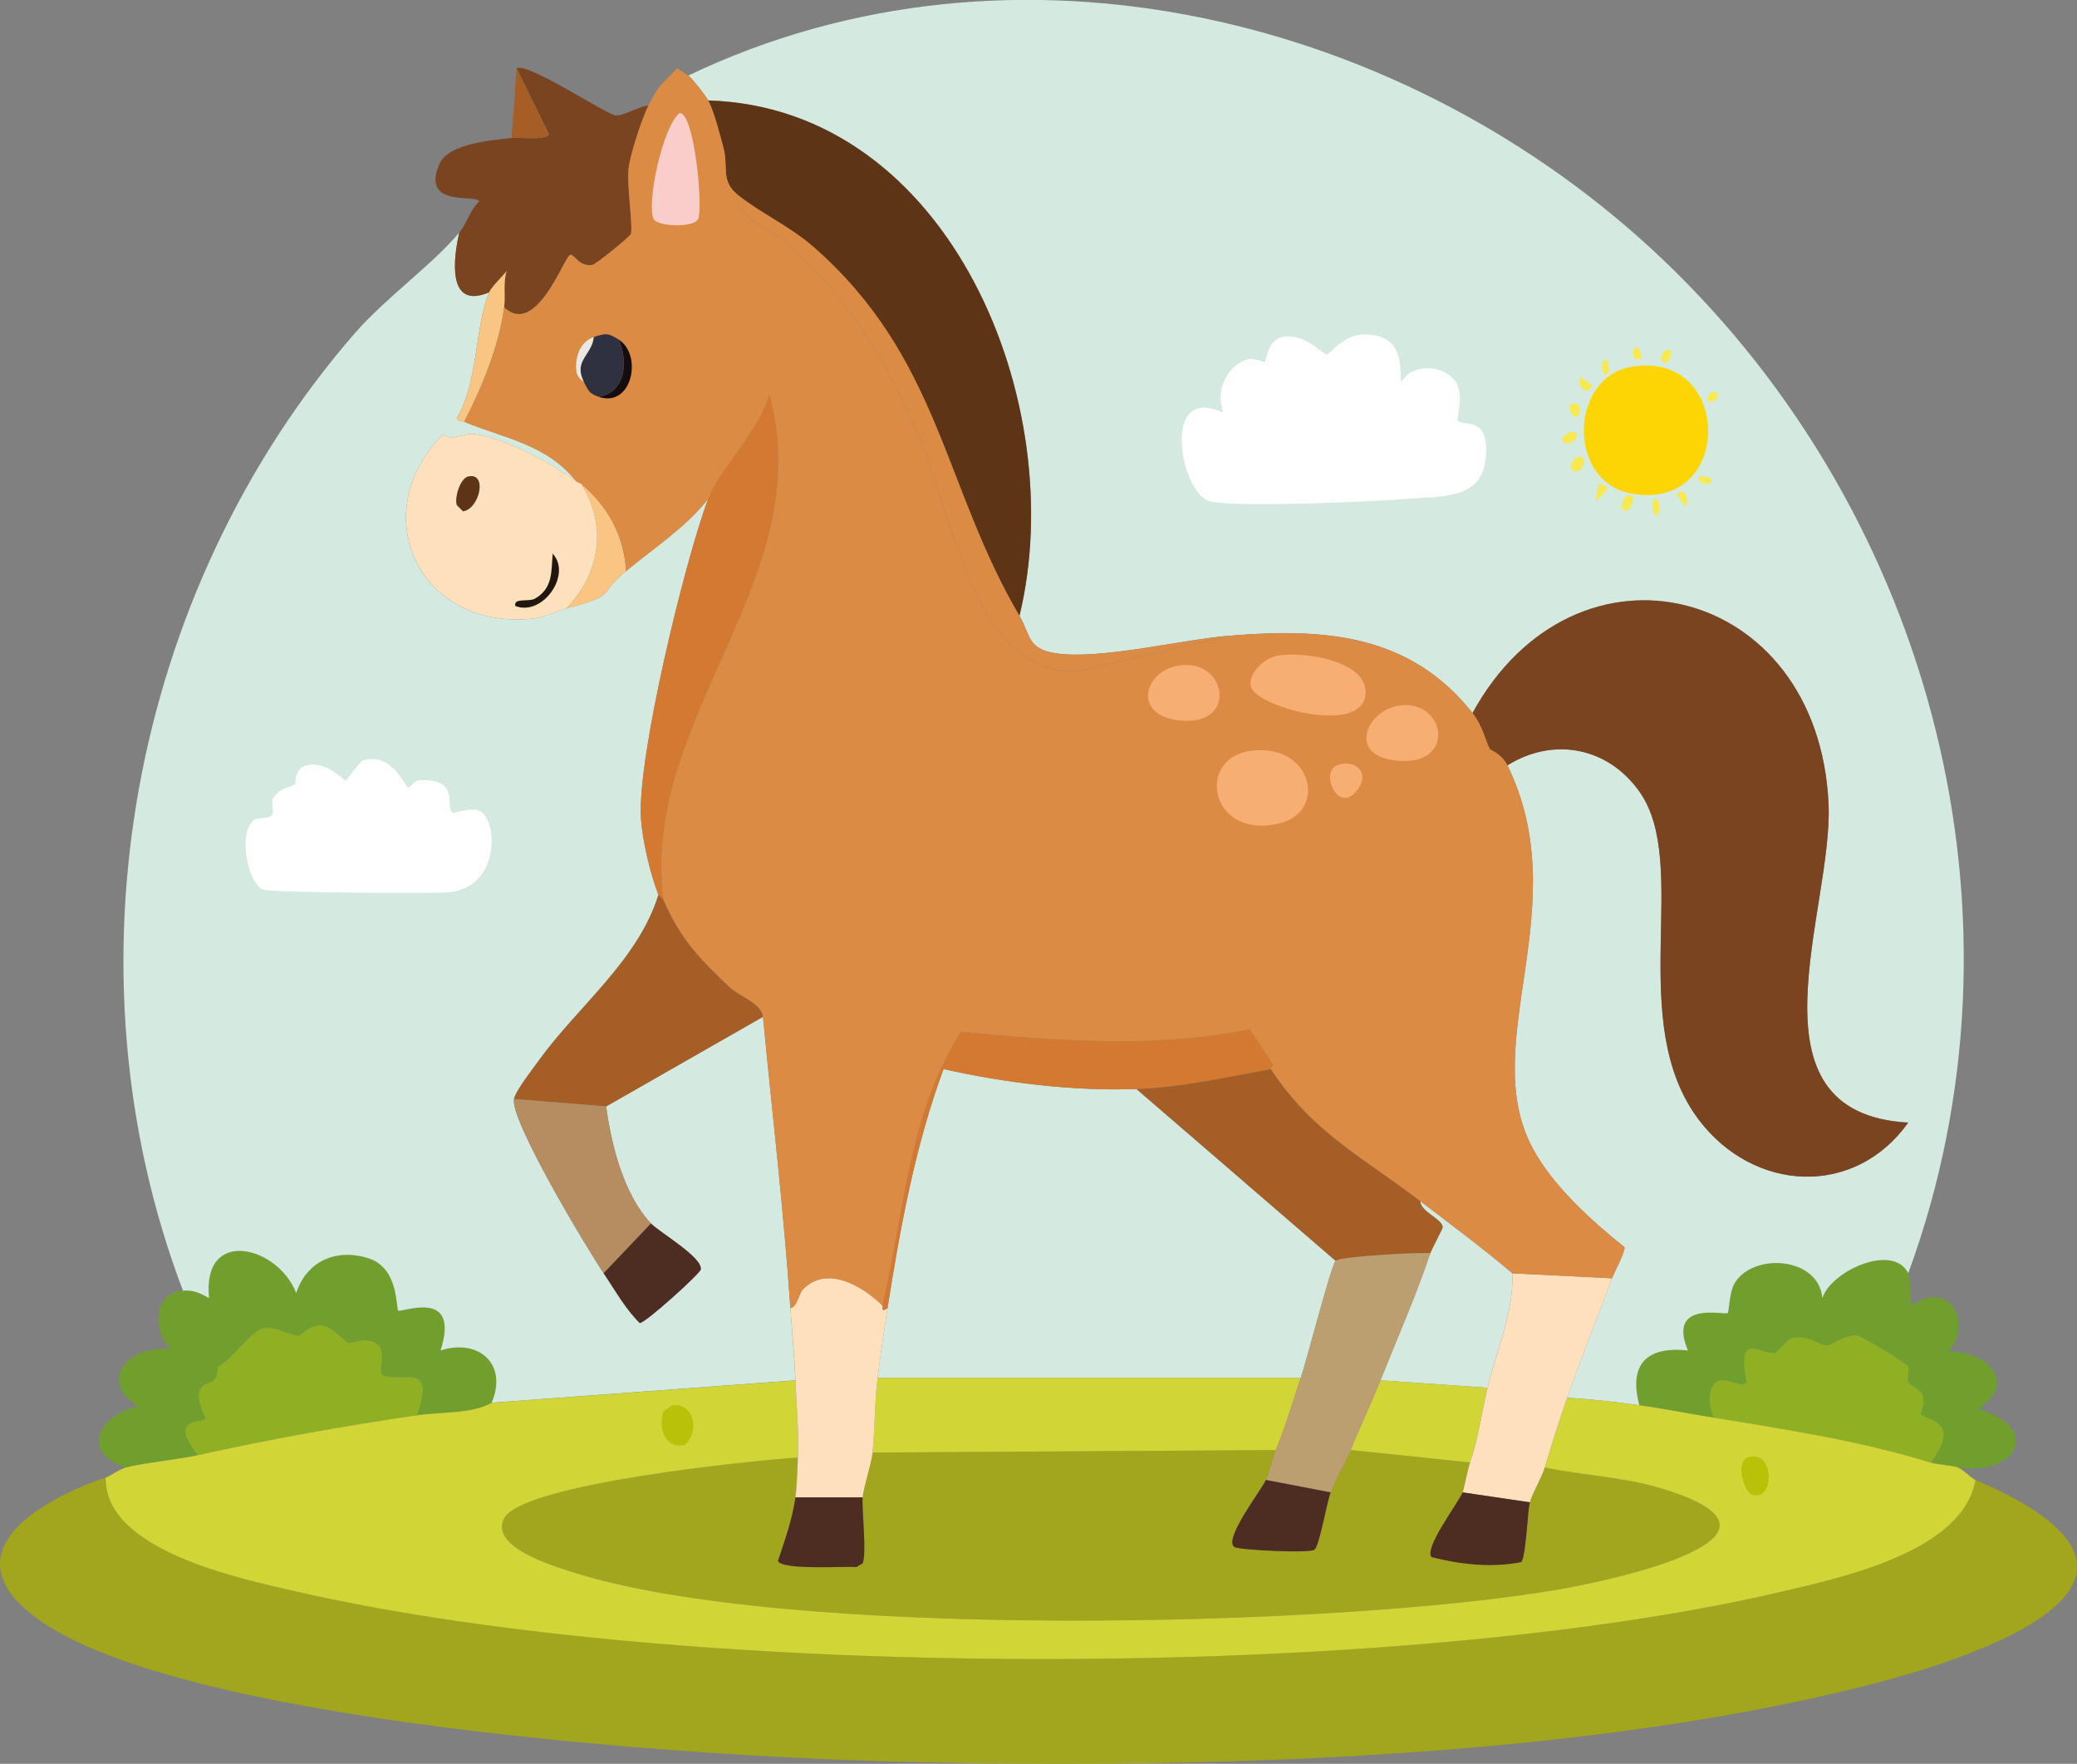 <?xml version="1.0" encoding="UTF-8"?>
<svg id="katman_2" data-name="katman 2" xmlns="http://www.w3.org/2000/svg" viewBox="0 0 512 434.74">
  <rect x="0" y="0" width="512" height="434.74" fill="#808080" stroke="none"/>
  <defs>
    <style>
      .cls-1 {
        fill: #130c10;
      }

      .cls-2 {
        fill: #db8b43;
      }

      .cls-3 {
        fill: #b9c208;
      }

      .cls-4 {
        fill: #5d3516;
      }

      .cls-5 {
        fill: #b58d61;
      }

      .cls-6 {
        fill: #303140;
      }

      .cls-7 {
        fill: #709f2e;
      }

      .cls-8 {
        fill: #f8e950;
      }

      .cls-9 {
        fill: #f7ae73;
      }

      .cls-10 {
        fill: #a55f26;
      }

      .cls-11 {
        fill: #f8c583;
      }

      .cls-12 {
        fill: #fff;
      }

      .cls-13 {
        fill: #90b024;
      }

      .cls-14 {
        fill: #d4e9df;
      }

      .cls-15 {
        fill: #79441f;
      }

      .cls-16 {
        fill: #d37931;
      }

      .cls-17 {
        fill: #fed504;
      }

      .cls-18 {
        fill: #20170f;
      }

      .cls-19 {
        fill: #f9cdc9;
      }

      .cls-20 {
        fill: #e9e8e4;
      }

      .cls-21 {
        fill: #fee0bc;
      }

      .cls-22 {
        fill: #bc9f70;
      }

      .cls-23 {
        fill: #a1a61d;
      }

      .cls-24 {
        fill: #d1d535;
      }

      .cls-25 {
        fill: #4d2c22;
      }
    </style>
  </defs>
  <g id="Layer_1" data-name="Layer 1">
    <g id="_Üretken_Nesne" data-name="Üretken Nesne">
      <g>
        <g>
          <path class="cls-7" d="M121.2,345.75c-4.76,2.72-12.57,2.23-18.41,3.07,4.73-13.42-3.35-7.97-8.29-9.82-1.77-.67,1.3-6.01-1.84-7.98-2.53-1.58-6.15.18-6.75,0-.52-.15-4.29-4.07-6.14-4.3-3.47-.42-5.38,2.37-6.14,2.45-1.82.21-5.32-2.41-8.59-1.84s-8.02,8.01-11.35,9.51c.01,5.18-3,3.18-4.3,5.52s1.46,7.06,1.23,7.36c-.82,1.07-9.34-.57-1.84,8.9-5.08,1.13-13.91,1.98-17.8,3.07-11.64-3.97-6.28-13.08,3.07-15.04-10.53-6.79-1.59-15.29,7.98-14.12-4.39-4.57-4.39-13.84,3.07-14.42,2.64-.21,4.26.63,6.44,1.84-1.81-17.62,16.99-12.92,21.48-1.23,2.54-7.85,9.82-11.13,17.8-8.59,7.64,2.43,6.73,12.44,7.36,12.89.82.58,15.37-5.7,10.43,9.82,9.42-2.99,16.63,3.37,12.58,12.89Z"/>
          <path class="cls-13" d="M102.79,348.82c-18.01,2.6-36.25,5.88-54.01,9.82-7.5-9.47,1.02-7.83,1.84-8.9.24-.31-2.58-4.91-1.23-7.36s4.31-.34,4.3-5.52c3.33-1.5,8.23-8.97,11.35-9.51s6.78,2.05,8.59,1.84c.76-.09,2.67-2.88,6.14-2.45,1.85.23,5.62,4.14,6.14,4.3.6.18,4.22-1.58,6.75,0,3.14,1.96.07,7.31,1.84,7.98,4.93,1.85,13.02-3.6,8.29,9.82Z"/>
        </g>
        <g>
          <path class="cls-7" d="M470.4,313.83c.67,1.35.35,7.55.92,7.98,8.56-6.61,15.43,3.9,8.9,11.35,9.3-.35,17.55,7.52,7.36,14.12,15.98,4.47,9.7,16.53-4.91,14.42-1.46-.53-5.16-.74-6.75-1.23,8.29-10.57-2.03-10.62-2.45-11.97-.06-.21,1.15-2.53.61-4.3-.63-2.07-2.92-2.3-3.68-3.68-.31-.57.31-3.06,0-3.68-.47-.93-11.49-7.57-12.58-7.67-2.97-.27-6.54,2.43-7.36,2.45-1.77.06-4.71-2.72-8.59-1.84-1.47.33-3.72,3.59-4.3,3.68-3.47.56-9.47-5.86-7.06,7.06-.55,1.93-4.4-.82-6.44-.31-3.45.87-2.95,6.58-1.53,9.21-6.12-.99-12.27-2.23-18.41-3.07-2.73-10.15,1.86-14.58,11.97-13.5-5.2-12.44,9.12-8.63,9.82-9.21.28-.23.43-5,1.53-7.06,4.28-7.97,20.88-6.98,21.79,3.38,2.11-6.69,17.41-13.67,21.17-6.14Z"/>
          <path class="cls-13" d="M475.92,360.48c-17.34-5.33-35.48-8.14-53.39-11.05-1.42-2.63-1.91-8.33,1.53-9.21,2.04-.52,5.89,2.24,6.44.31-2.41-12.92,3.58-6.49,7.06-7.06.57-.09,2.82-3.35,4.3-3.68,3.89-.88,6.82,1.9,8.59,1.84.83-.03,4.4-2.73,7.36-2.45,1.1.1,12.11,6.74,12.58,7.67.31.63-.31,3.11,0,3.68.76,1.38,3.05,1.61,3.68,3.68.54,1.76-.68,4.09-.61,4.3.42,1.34,10.75,1.4,2.45,11.97Z"/>
        </g>
      </g>
      <g>
        <g>
          <path class="cls-14" d="M470.4,313.83c-3.76-7.54-19.06-.55-21.17,6.14-.9-10.36-17.51-11.35-21.79-3.38-1.11,2.06-1.26,6.83-1.53,7.06-.7.58-15.02-3.23-9.82,9.21-10.1-1.08-14.69,3.35-11.97,13.5-5.88-.8-11.86-1.52-17.8-1.84,3.46-9.99,7.44-19.57,11.05-29.46.48-1.32,3.36-6.62,3.07-7.67-8.2-6.56-17.77-15.2-22.71-24.55-13.65-25.81,10.93-59.32-6.14-94.21,11.41-7.09,24.78-4.46,32.53,6.44,12.87,18.11-3.74,56.71,14.73,81.01,13.52,17.79,38.36,19.13,51.55.61-41.32-2.31-18.45-52.5-19.64-78.56-2.46-54.14-62.29-68.84-87.76-22.4-15.61-19.67-36.86-20.97-60.14-19.03-11.86.99-31.77,5.99-42.65,4.3-7.01-1.09-6.1-4.42-8.9-9.21,12.59-51.83-16.84-125.22-76.71-127.04-.58-1.1-4.02-5.47-4.91-6.14,80.44-38.44,177.3-14.55,240.27,45.41,66.52,63.35,92.52,162.47,60.45,249.78Z"/>
          <g>
            <path class="cls-12" d="M335.69,82.46c12.04-.52,8.86,10.93,9.82,11.66,2.8-5.08,11.75-4.07,13.81.92,1.31,3.18-.25,8.24,0,8.59,1.24,1.73,8.56-1.69,6.75,10.43-1.38,9.28-12.12,8.29-19.33,8.9-8.19.7-42.31,2.17-48.48.61-7.25-1.83-12.44-29.33,3.38-21.79-2.15-5.07.53-11.55,5.83-13.19,1.56-.48,4.11.73,4.3.61.33-.22.75-5.35,4.3-6.14,5.28-1.17,10.2,4.39,11.05,4.3.51-.05,4.16-4.72,8.59-4.91Z"/>
            <g>
              <path class="cls-17" d="M401.97,90.44c25.09-4.51,25.68,35.35.61,31.3-16.44-2.65-15.74-28.58-.61-31.3Z"/>
              <path class="cls-8" d="M389.7,112.54c1.58.2.48,3.8-1.23,3.68-2.64-.18-.66-3.92,1.23-3.68Z"/>
              <path class="cls-8" d="M400.74,122.35c4.08-1.82.36,6.11-.92,2.76-.22-.56.62-2.63.92-2.76Z"/>
              <path class="cls-8" d="M387.24,106.4c3.94.18-.83,4.69-2.15,2.15-.42-.8,2-2.16,2.15-2.15Z"/>
              <path class="cls-8" d="M393.99,119.29c4.21.38.93,2.79-.61,4.3l.61-4.3Z"/>
              <path class="cls-8" d="M389.7,92.9l2.76,2.15c-1.16,2.84-4.18-.03-2.76-2.15Z"/>
              <path class="cls-8" d="M387.24,99.65c2.31-1.45,2.95,2.76,1.23,3.07-1.07.19-2.06-2.55-1.23-3.07Z"/>
              <path class="cls-8" d="M408.11,122.97c1.06,0,1.5,3.68,0,4.3-.47-.65-1.53-4.28,0-4.3Z"/>
              <path class="cls-8" d="M411.18,86.15c1.82.17.14,4.18-1.23,3.07-1.19-.97.36-3.15,1.23-3.07Z"/>
              <path class="cls-8" d="M414.25,121.13c1.71-.33,2.03,3.19,1.23,3.68l-2.15-2.76.92-.92Z"/>
              <path class="cls-8" d="M395.83,88.6c.6.04,1.48,3.67,0,3.68-1.25,0-1.16-3.75,0-3.68Z"/>
              <path class="cls-8" d="M403.2,85.53c.62-.09,2.48,2.8.61,3.07-1.65.24-1.37-2.96-.61-3.07Z"/>
              <path class="cls-8" d="M422.22,96.58c2.33-.31,1,2.71-.61,2.45-1.53-.24-.12-2.36.61-2.45Z"/>
              <path class="cls-8" d="M419.16,117.45c.56-.32,2.76.2,2.76.92.01,1.98-4.69.18-2.76-.92Z"/>
            </g>
          </g>
        </g>
        <path class="cls-14" d="M372.82,313.83c.31,9.85-3.92,19-6.14,28.23l-26.39-1.84c4.14-10.35,8.72-20.74,12.27-31.3.31-.91,3.09-6.09,3.07-6.44-.12-2.11-5.5-3.78-5.52-6.44,7.63,5.84,15.38,11.57,22.71,17.8Z"/>
        <g>
          <path class="cls-14" d="M120.58,72.03c-3.5,8.13-2.72,22.5-7.98,30.99.51,1.02,1.34.71,1.84.92,9.57,4.02,20.35,5.45,27.62,14.73-4.75-3.72-17.63-10.75-24.86-11.66-3.17-.4-5.87,1.95-7.98,0-19.63,19.81-5.65,48.78,22.71,45.41,1.84-.22,5.48-1.87,7.67-2.45,12.75-3.4,7.28-2.97,14.73-9.21,6.94-5.81,14.48-10.55,20.25-17.8-5.67,14.92-17.61,63.93-16.57,78.86.38,5.49,2.29,13.57,4.3,18.72-5,16.19-19.88,27.53-29.46,40.81-1.5,2.07-5.7,7.42-6.14,9.51-1.08,5.15,17.97,36.88,22.09,42.96,2.83,4.17,5.28,8.68,8.9,12.27,1.29.1,14.84-12.15,15.04-13.19.55-2.98-10.25-9.21-12.27-11.35-6.71-7.11-9.8-19.4-11.05-28.84l38.66-22.09c2.29,23.9,5.13,47.83,6.75,71.8.4,5.98,1,11.76,1.23,17.8l-74.87,5.52c4.05-9.52-3.16-15.88-12.58-12.89,4.94-15.52-9.61-9.24-10.43-9.82-.64-.45.27-10.46-7.36-12.89-7.98-2.54-15.26.74-17.8,8.59-4.49-11.69-23.29-16.39-21.48,1.23-2.18-1.21-3.81-2.05-6.44-1.84-30.07-79.18-12.94-172.35,42.35-235.97,7.56-8.7,19.3-17.04,25.78-24.86-1.52,6.52-3.02,19.15,7.36,14.73Z"/>
          <path class="cls-12" d="M89.59,187.41c7.1-2.1,10.36,6.65,11.05,6.75.15.02,1.84-1.8,2.45-1.84,10.97-.65,6.28,7.2,8.59,7.98.29.1,4.26-1.18,6.14-.61,4.96,1.51,5.95,19.12-7.36,20.25-4.34.37-43.25.06-45.41-.61-4.03-1.25-6.51-14.26-2.45-17.18,1.17-.85,3.97-.08,4.6-1.53.31-.71-.31-3.14,0-3.68,1.64-2.84,4.76-2.99,5.52-3.68.21-.19-.24-3.8,2.76-4.6,4.89-1.3,9.28,3.78,9.82,3.68.32-.06,3.15-4.57,4.3-4.91Z"/>
        </g>
        <path class="cls-14" d="M280.15,268.42l49.1,42.35c-1.08,1.04-7.18,24.69-8.59,28.84h-104.33c.72-5.74,1.55-11.47,2.45-17.18,3.14-19.88,6.81-40.03,13.81-58.92,15.29,3.4,31.86,5.46,47.56,4.91Z"/>
      </g>
      <g>
        <path class="cls-23" d="M26.07,364.16c-.45,18.02,33.23,24.96,47.56,28.23,95.48,21.79,269.83,22.24,365.16,0,15.26-3.56,45.1-9.95,48.18-27.62,57.53,24.6,1.93,43.46-27.92,50.94-72.26,18.11-166.51,20.47-241.19,18.41-45.66-1.26-174.5-9.31-209.28-35.6-21.29-16.09,1.84-29.03,17.49-34.37Z"/>
        <path class="cls-23" d="M314.52,357.41c-.86,2.09-1.58,5.43-2.45,7.36-1.13,2.5-10.79,14.95-7.67,16.57,1.34.7,18.38,1.61,19.64.61s3.06-11.77,3.99-14.12c1.38-3.48,3.47-6.91,4.91-10.43l29.46,3.07c-.68,1.98-1.38,6.2-1.84,7.36-.95,2.42-9.59,13.73-7.67,15.96,7.08,1.78,14.76,2.67,22.09,1.23,1.22-1.27,1.56-12.54,2.15-14.73s2.94-6.12,3.68-8.59c8.93,1.84,19.22,2.37,27.92,4.91,40.53,11.84-11.51,22.92-24.55,25.16-55.05,9.46-191.14,12.42-243.03-4.3-4.97-1.6-20.42-6.2-16.88-13.19,4.37-8.64,61.39-14.28,72.42-15.04-.14,3.04-.21,6.87-.61,9.82-.73,5.43-2.6,10.5-4.3,15.65.87,2.36,16.41,1.29,19.33,1.53l1.53-.92c1.06-2.03-.23-13.75,0-16.26s2.19-8.44,2.45-11.05l99.42-.61Z"/>
        <g>
          <path class="cls-24" d="M196.07,340.22c.24,6.36.9,12.61.61,19.03-11.03.75-68.04,6.4-72.42,15.04-3.54,7,11.91,11.6,16.88,13.19,51.9,16.71,187.98,13.75,243.03,4.3,13.04-2.24,65.08-13.32,24.55-25.16-8.71-2.54-19-3.07-27.92-4.91,1.86-6.22,3.4-11.05,5.52-17.18,5.94.32,11.92,1.04,17.8,1.84s12.29,2.08,18.41,3.07c17.91,2.9,36.05,5.72,53.39,11.05,1.59.49,5.29.69,6.75,1.23,1.17.43,3.31,2.65,4.3,3.07-3.08,17.66-32.92,24.06-48.18,27.62-95.33,22.24-269.68,21.79-365.16,0-14.34-3.27-48.02-10.21-47.56-28.23,1.4-.48,3.15-1.96,4.91-2.45,3.89-1.09,12.71-1.94,17.8-3.07,17.76-3.94,36-7.22,54.01-9.82,5.85-.84,13.65-.34,18.41-3.07l74.87-5.52Z"/>
          <g>
            <path class="cls-24" d="M73.63,364.16c9.3-2.76,10.91,11.25.61,8.59-4.21-1.09-4.24-7.52-.61-8.59Z"/>
            <path class="cls-24" d="M449.84,361.7c6.25-1.06,6.97,9.45,2.45,10.43-6.51,1.41-7.73-9.54-2.45-10.43Z"/>
            <path class="cls-3" d="M165.69,346.36c5.58-.6,6.83,6.64,3.07,9.82-4.96,1.04-6.5-4.4-5.22-8.29l2.15-1.53Z"/>
            <path class="cls-24" d="M95.11,355.57c4.83-1.2,7.05,6.67,2.45,9.21h-1.84c-2.06-1.75-2.86-4.56-2.76-7.06.59-.37,1.74-2.05,2.15-2.15Z"/>
            <path class="cls-3" d="M430.82,359.25c6.62-2.28,6.78,10.74,1.23,9.21-2.11-.58-4.37-8.12-1.23-9.21Z"/>
          </g>
        </g>
        <path class="cls-24" d="M366.68,342.06c-1.38,5.74-2.16,12.16-4.3,18.41l-29.46-3.07c2.35-5.74,5.07-11.45,7.36-17.18l26.39,1.84Z"/>
        <path class="cls-24" d="M320.65,339.61c-2.03,5.97-3.73,11.95-6.14,17.8l-99.42.61c.61-6.06.45-12.22,1.23-18.41h104.33Z"/>
      </g>
      <g>
        <path class="cls-15" d="M151.88,28.46c1.76.15,5.87-2.37,7.98-2.45-1.67,3.35-4.51,12.04-4.91,15.65-.43,3.91,1.11,13.81.61,15.96-.14.6-8.67,7.55-9.51,7.67-3.5.49-4.44-2.84-5.52-2.45-1.48.52-8.34,20.39-16.26,12.89.36-2.9-.29-6,.61-8.9-1.03,1.33-3.72,3.88-4.3,5.22-10.38,4.43-8.88-8.21-7.36-14.73,1.93-2.33,2.62-5.55,4.91-7.67-.53-1.93-14.49,1.76-9.82-9.21,2.19-5.15,13.09-5.85,17.8-6.44,1.78-.22,8.59.74,9.21-.92l-7.98-16.26c2.87-1.48,22.11,11.45,24.55,11.66Z"/>
        <path class="cls-10" d="M126.11,33.98l1.23-17.18,7.98,16.26c-.61,1.66-7.43.7-9.21.92Z"/>
        <path class="cls-15" d="M371.59,188.64c-1.38-2.82-4.15-3.74-4.3-3.99-1.02-1.72-1.71-5.64-4.3-8.9,25.47-46.43,85.3-31.73,87.76,22.4,1.19,26.06-21.68,76.24,19.64,78.56-13.19,18.52-38.03,17.18-51.55-.61-18.47-24.3-1.86-62.9-14.73-81.01-7.75-10.9-21.12-13.53-32.53-6.44Z"/>
        <path class="cls-4" d="M251.3,151.81c-18.88-32.21-19.62-63.56-50.63-90.83-5.91-5.19-13.23-8.47-18.72-12.89-4.49-3.62-2.23-6.83-3.68-11.97-.89-3.16-2.22-8.62-3.68-11.35,59.88,1.82,89.31,75.21,76.71,127.04Z"/>
        <path class="cls-21" d="M397.37,315.06c-3.61,9.89-7.58,19.47-11.05,29.46-2.13,6.13-3.66,10.96-5.52,17.18-.74,2.47-3.1,6.42-3.68,8.59l-16.57-2.45c.46-1.17,1.16-5.38,1.84-7.36,2.14-6.25,2.92-12.67,4.3-18.41,2.22-9.23,6.45-18.38,6.14-28.23l24.55,1.23Z"/>
        <path class="cls-2" d="M251.3,151.81c2.8,4.78,1.89,8.11,8.9,9.21,10.89,1.7,30.79-3.31,42.65-4.3l-36.52,8.59c-25.99,2.23-31.65-38.56-39.58-57.38-7.64-18.13-17.94-35.17-32.83-48.18-3.65-3.19-13.47-6.56-11.97-11.66,5.49,4.42,12.81,7.69,18.72,12.89,31.02,27.27,31.75,58.62,50.63,90.83Z"/>
        <path class="cls-10" d="M313.29,263.51c10.24,15.6,22.6,21.65,36.82,32.53.02,2.67,5.4,4.34,5.52,6.44.02.36-2.76,5.54-3.07,6.44-2.95-.32-22.22.78-23.32,1.84l-49.1-42.35c10.97-.39,22.35-2.95,33.14-4.91Z"/>
        <path class="cls-10" d="M163.54,221.78c4.26,9.68,8.76,14.36,16.26,21.48,2.48,2.35,7.9,3.99,8.29,7.36l-38.66,22.09-22.71-1.84c.44-2.09,4.64-7.44,6.14-9.51,9.57-13.28,24.46-24.62,29.46-40.81.03.08,1.19,1.15,1.23,1.23Z"/>
        <path class="cls-16" d="M163.54,221.78c-.03-.08-1.2-1.15-1.23-1.23-2.01-5.15-3.92-13.23-4.3-18.72-1.04-14.93,10.9-63.95,16.57-78.86,2.99-7.86,12.66-16.71,15.04-25.78,12.59,45.06-31.89,79.7-26.08,124.58Z"/>
        <path class="cls-21" d="M217.55,321.81c.24.24-.58,1.88,1.23.61-.9,5.71-1.73,11.44-2.45,17.18-.78,6.19-.62,12.35-1.23,18.41-.26,2.6-2.23,8.56-2.45,11.05h-16.57c.4-2.95.48-6.78.61-9.82.29-6.41-.37-12.67-.61-19.03-.23-6.03-.82-11.82-1.23-17.8,1.7-.23,2-3.5,3.07-4.6,5.88-6.1,14.69-.87,19.64,3.99Z"/>
        <path class="cls-16" d="M313.29,263.51c-10.79,1.96-22.17,4.52-33.14,4.91-15.7.55-32.27-1.51-47.56-4.91-7,18.88-10.66,39.03-13.81,58.92-1.8,1.27-.99-.38-1.23-.61,5.21-22.55,6.59-47.82,19.33-67.51,23.59,2.22,47.78,4.17,71.19-.61,1.99,2.9,3.95,5.93,5.83,8.9.03.05-.83.59-.61.92Z"/>
        <path class="cls-11" d="M154.34,140.77c-7.45,6.23-1.98,5.81-14.73,9.21,8.34-8.82,10.15-20.14,3.68-30.69,6.65,5.54,10.55,12.85,11.05,21.48Z"/>
        <path class="cls-11" d="M124.27,75.71c-1.19,9.49-5.5,19.8-9.82,28.23-.5-.21-1.33.1-1.84-.92,5.26-8.49,4.48-22.86,7.98-30.99.57-1.33,3.27-3.88,4.3-5.22-.91,2.9-.25,6-.61,8.9Z"/>
        <g>
          <path class="cls-2" d="M169.68,18.64c.89.66,4.33,5.04,4.91,6.14,1.46,2.74,2.79,8.19,3.68,11.35,1.45,5.14-.81,8.35,3.68,11.97-1.51,5.1,8.32,8.47,11.97,11.66,14.89,13.01,25.19,30.05,32.83,48.18,7.93,18.83,13.59,59.61,39.58,57.38l36.52-8.59c23.28-1.94,44.54-.65,60.14,19.03,2.58,3.26,3.28,7.18,4.3,8.9.15.25,2.92,1.17,4.3,3.99,17.07,34.88-7.51,68.39,6.14,94.21,4.94,9.35,14.5,17.99,22.71,24.55.29,1.05-2.59,6.35-3.07,7.67l-24.55-1.23c-7.33-6.23-15.07-11.96-22.71-17.8-14.22-10.88-26.58-16.93-36.82-32.53-.22-.33.65-.87.61-.92-1.88-2.96-3.84-6-5.83-8.9-23.41,4.78-47.61,2.84-71.19.61-12.74,19.68-14.12,44.96-19.33,67.51-4.95-4.86-13.76-10.09-19.64-3.99-1.07,1.11-1.37,4.37-3.07,4.6-1.62-23.97-4.46-47.9-6.75-71.8-.38-3.37-5.81-5.01-8.29-7.36-7.5-7.12-12-11.8-16.26-21.48-5.81-44.89,38.67-79.53,26.08-124.58-2.38,9.07-12.05,17.92-15.04,25.78-5.77,7.25-13.31,11.99-20.25,17.8-.49-8.63-4.4-15.94-11.05-21.48-.17-.14-1.04-.47-1.23-.61-7.27-9.28-18.04-10.71-27.62-14.73,4.32-8.43,8.63-18.74,9.82-28.23,7.92,7.5,14.78-12.37,16.26-12.89,1.09-.38,2.02,2.95,5.52,2.45.84-.12,9.38-7.07,9.51-7.67.49-2.15-1.05-12.05-.61-15.96.4-3.61,3.24-12.3,4.91-15.65.5-1,1.87-3.51,2.45-4.3,1.11-1.48,3.34-3.4,4.6-4.91.89.65,1.88,1.18,2.76,1.84Z"/>
          <g>
            <path class="cls-9" d="M309.3,184.95c14.34-1.12,17.48,14.76,6.75,17.8-17.8,5.04-21.99-16.61-6.75-17.8Z"/>
            <path class="cls-9" d="M314.82,161.63c6.02-1.17,22.52,1.06,21.79,9.51-.89,10.28-26.97,3.06-28.23-1.84-.87-3.39,3.39-7.08,6.44-7.67Z"/>
            <path class="cls-19" d="M167.53,27.84c3.67.02,5.78,23.15,4.6,26.08-.94,2.33-10.22,1.96-11.05,0-1.7-4.02,2.21-22.51,6.44-26.08Z"/>
            <path class="cls-9" d="M344.9,173.91c11.66-1.72,14.41,15.56-1.23,13.5-11.51-1.52-6.69-12.34,1.23-13.5Z"/>
            <path class="cls-9" d="M290.28,164.09c12.15-2.22,15.16,14.98.61,13.5-11.78-1.2-8.96-11.98-.61-13.5Z"/>
            <path class="cls-6" d="M152.5,83.69c2.37,5.12,1.87,13.07-4.91,14.12-2.5-.85-2.54-1.63-3.68-3.68-2.63-5.34,1.98-6.52,2.45-11.05,3.06-1.03,3.61-.98,6.14.61Z"/>
            <path class="cls-9" d="M329.55,188.64c3.88-1.56,8.4,1.23,5.22,5.83-4.7,6.79-9.55-4.09-5.22-5.83Z"/>
            <path class="cls-1" d="M147.59,97.81c6.78-1.05,7.28-9,4.91-14.12,6,3.78,3.31,16.91-4.91,14.12Z"/>
            <path class="cls-20" d="M146.36,83.08c-.48,4.53-5.08,5.7-2.45,11.05-.08-.14-1.64-.87-1.84-2.76-.36-3.32.87-7.13,4.3-8.29Z"/>
          </g>
        </g>
        <path class="cls-5" d="M149.43,272.72c1.25,9.45,4.33,21.73,11.05,28.84l-11.66,12.27c-4.12-6.08-23.18-37.81-22.09-42.96l22.71,1.84Z"/>
        <path class="cls-25" d="M148.81,313.83l11.66-12.27c2.03,2.15,12.82,8.37,12.27,11.35-.19,1.04-13.74,13.29-15.04,13.19-3.62-3.59-6.07-8.1-8.9-12.27Z"/>
        <path class="cls-25" d="M377.12,370.3c-.59,2.19-.93,13.45-2.15,14.73-7.33,1.45-15.02.55-22.09-1.23-1.92-2.23,6.72-13.54,7.67-15.96l16.57,2.45Z"/>
        <g>
          <path class="cls-21" d="M142.06,118.67c.19.15,1.06.48,1.23.61,6.47,10.55,4.66,21.86-3.68,30.69-2.19.58-5.83,2.24-7.67,2.45-28.36,3.36-42.34-25.61-22.71-45.41,2.11,1.95,4.8-.4,7.98,0,7.23.91,20.11,7.94,24.86,11.66Z"/>
          <path class="cls-4" d="M115.37,117.45c4.91-1.16,2.87,8-1.23,8.59l-1.53-1.53c-.65-1.84.86-6.61,2.76-7.06Z"/>
          <path class="cls-18" d="M136.23,136.47c4.82,5.1-2.45,15.54-9.21,12.89-.42-2.13,3.27-.89,4.91-1.84,4.38-2.54,3.96-6.63,4.3-11.05Z"/>
        </g>
        <path class="cls-22" d="M352.57,308.92c-3.55,10.56-8.14,20.95-12.27,31.3-2.29,5.73-5.01,11.44-7.36,17.18-1.44,3.52-3.53,6.95-4.91,10.43l-15.96-3.07c.88-1.94,1.6-5.28,2.45-7.36,2.41-5.85,4.1-11.83,6.14-17.8,1.42-4.16,7.51-27.8,8.59-28.84s20.37-2.16,23.32-1.84Z"/>
        <path class="cls-25" d="M212.64,369.07c-.23,2.52,1.06,14.24,0,16.26l-1.53.92c-2.92-.25-18.46.83-19.33-1.53,1.7-5.15,3.56-10.22,4.3-15.65h16.57Z"/>
        <path class="cls-25" d="M328.02,367.84c-.93,2.35-2.77,13.15-3.99,14.12s-18.3.08-19.64-.61c-3.12-1.62,6.55-14.07,7.67-16.57l15.96,3.07Z"/>
      </g>
    </g>
  </g>
</svg>